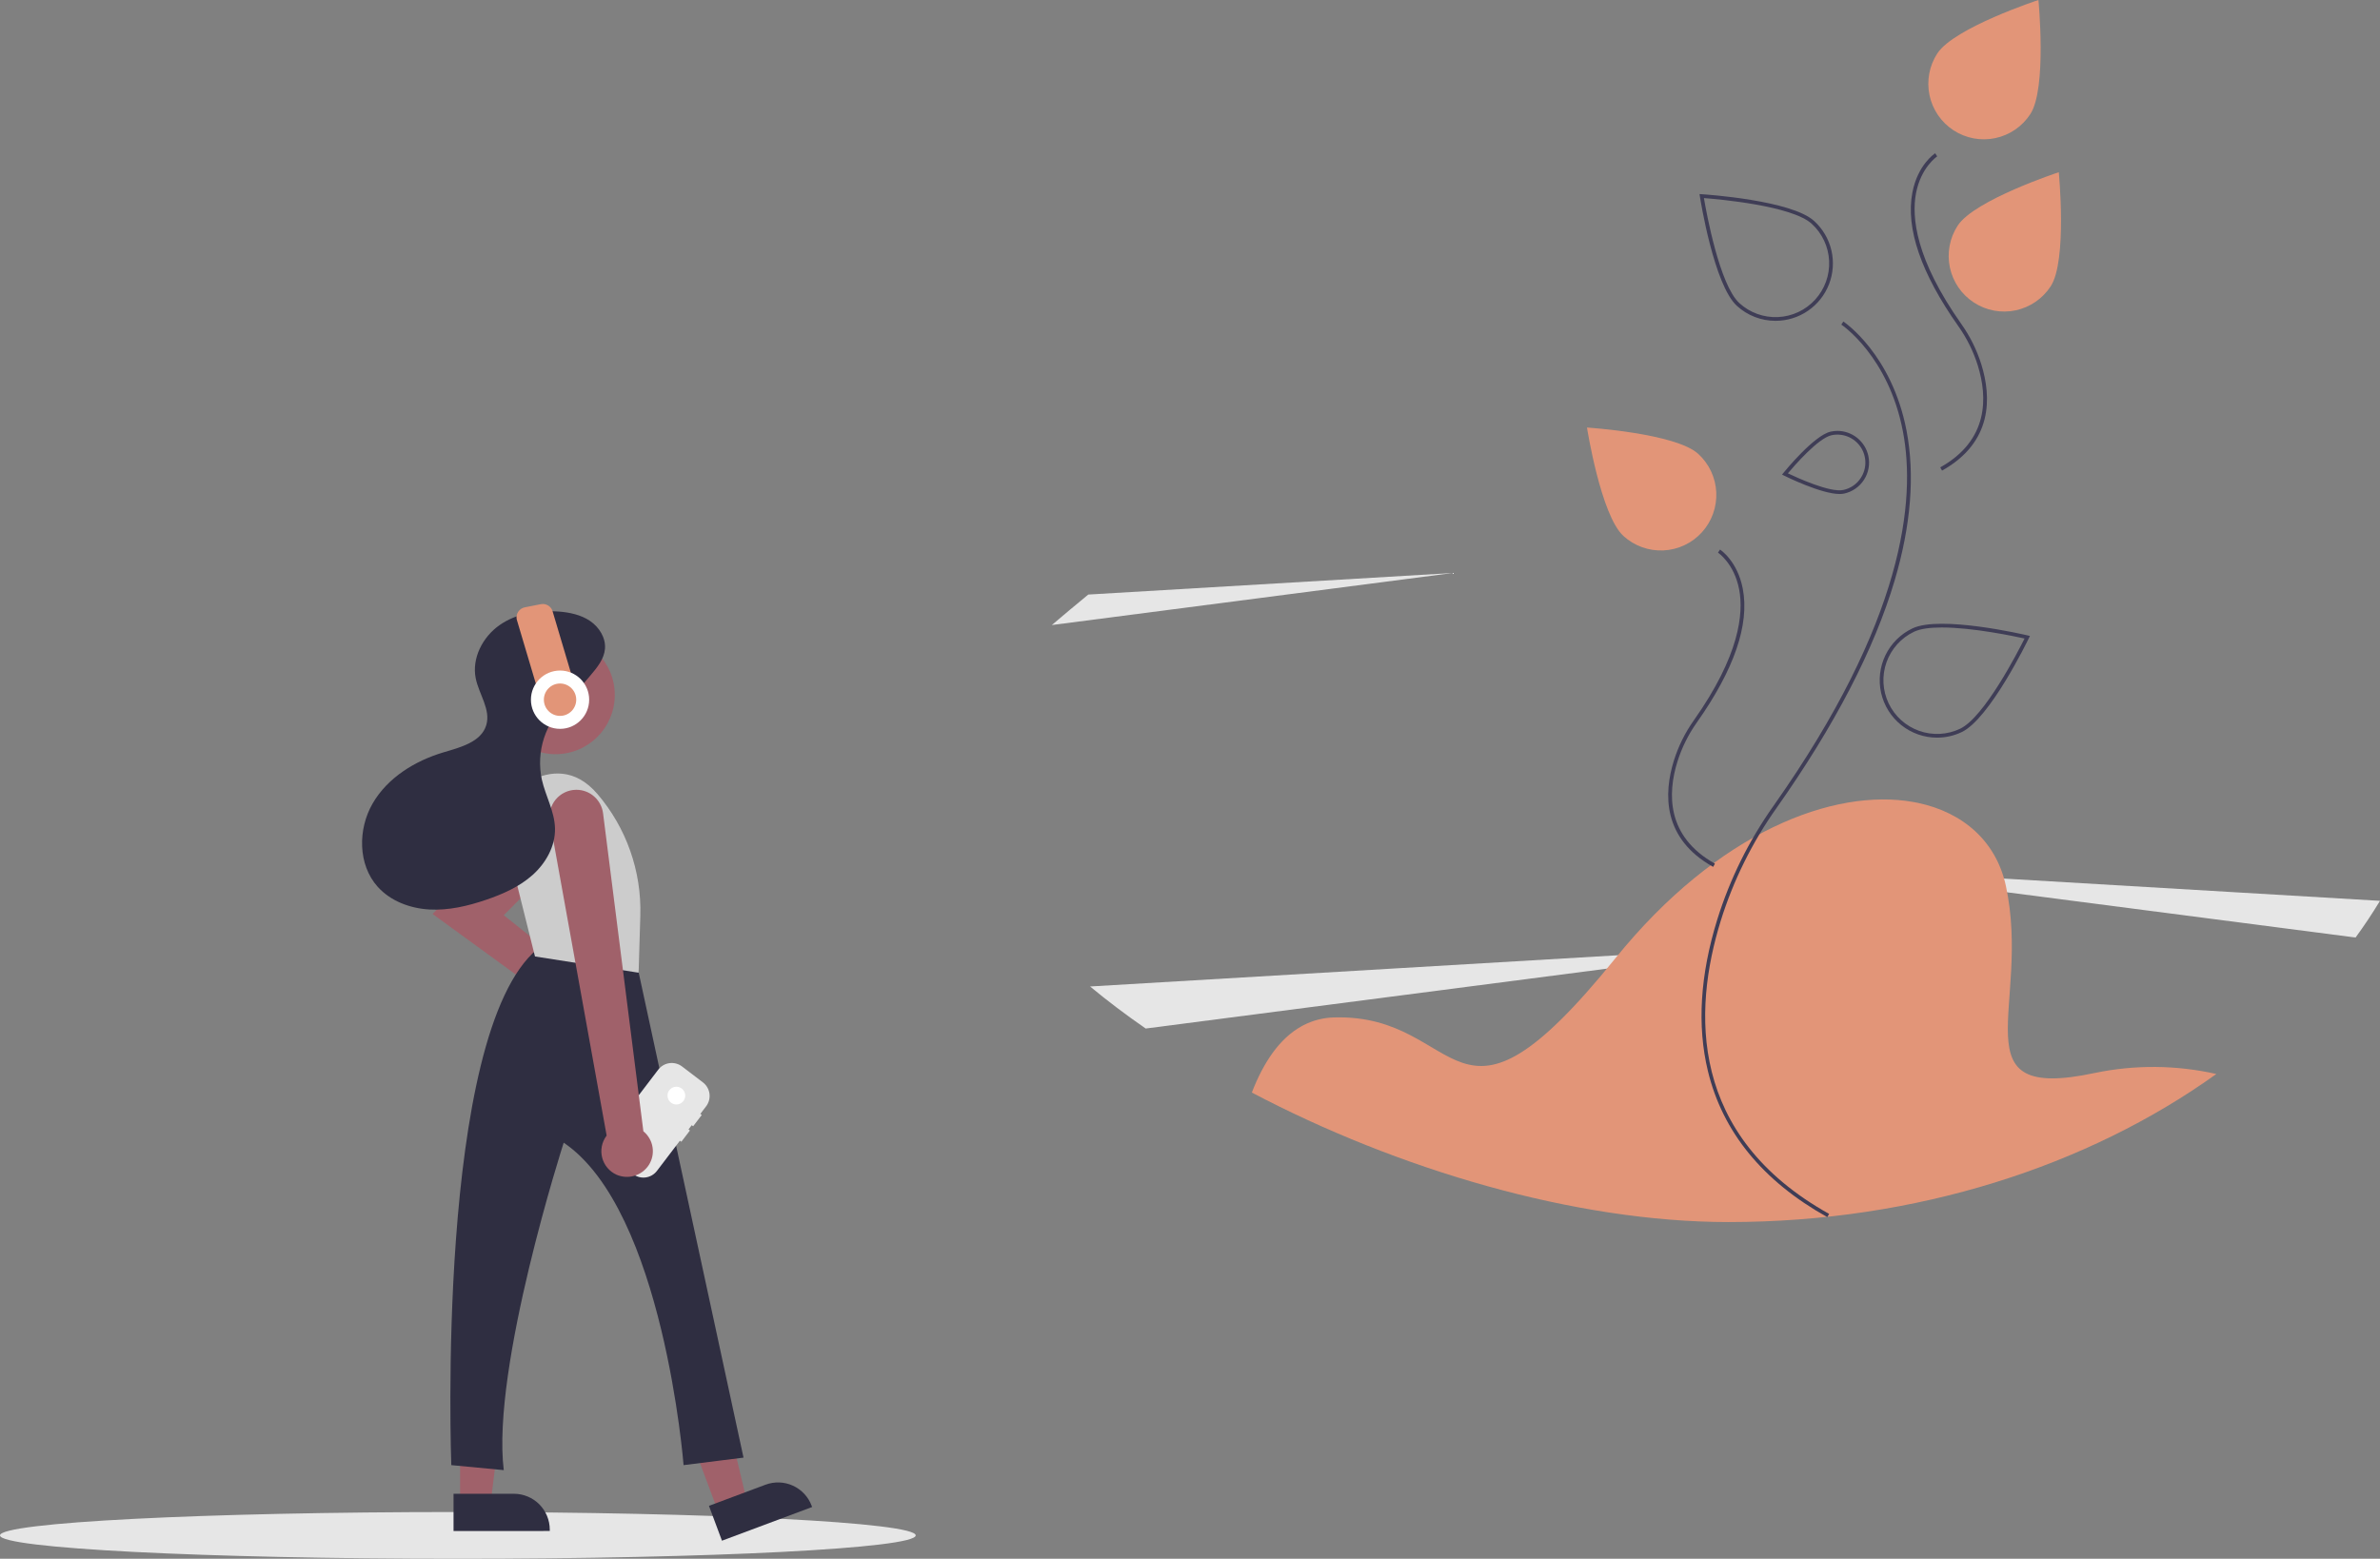 <svg width="519" height="340" viewBox="0 0 519 340" fill="none" xmlns="http://www.w3.org/2000/svg">
<rect x="0" y="0" width="519" height="340" fill="#808080" stroke="none"/>
<g clip-path="url(#clip0_57_7)">
<path d="M99.844 340C154.986 340 199.687 337.717 199.687 334.9C199.687 332.083 154.986 329.8 99.844 329.8C44.702 329.8 0 332.083 0 334.9C0 337.717 44.702 340 99.844 340Z" fill="#E6E6E6"/>
<path d="M389.846 206.167L373.291 208.316L372.447 208.425L350.413 211.284L249.837 224.343C245.536 221.366 241.477 218.304 237.709 215.17L352.806 208.36L372.714 207.181L373.549 207.132L389.846 206.167Z" fill="#E6E6E6"/>
<path d="M316.815 124.979L229.369 136.333C231.907 134.172 234.556 131.956 237.317 129.684L316.815 124.979Z" fill="#E6E6E6"/>
<path d="M519 196.489C517.35 199.215 515.575 201.884 513.674 204.494L437.698 194.631L395.898 189.202L437.017 191.638L519 196.489Z" fill="#E6E6E6"/>
<path d="M483.312 234.259C455.347 254.31 417.98 266.553 376.934 266.553C343.36 266.553 304.771 255.041 272.985 238.307C275.499 231.783 279.001 226.496 283.871 223.818C283.992 223.749 284.117 223.681 284.242 223.62C286.322 222.55 288.618 221.968 290.956 221.92C319.603 221.112 316.376 253.425 352.285 208.994C374.618 181.362 399.916 171.854 417.21 174.928C417.528 174.984 417.843 175.045 418.158 175.109C428.18 177.194 435.35 183.616 437.42 193.241C443.069 219.496 426.526 240.5 456.787 234.037C465.543 232.213 474.588 232.289 483.312 234.259Z" fill="#E29578"/>
<path d="M398.476 265.481C384.403 257.627 375.642 246.904 372.436 233.611C370.055 223.741 370.739 212.634 374.469 200.599C377.233 191.726 381.378 183.345 386.75 175.765C415.251 135.378 417.824 109.062 414.963 94.098C411.826 77.689 401.635 70.875 401.533 70.808L401.973 70.13C402.078 70.199 412.537 77.172 415.749 93.913C417.601 103.565 416.73 114.57 413.16 126.623C408.717 141.624 400.053 158.314 387.409 176.231C382.086 183.742 377.979 192.047 375.239 200.839C369.123 220.577 368.258 247.692 398.869 264.776L398.476 265.481Z" fill="#3F3D56"/>
<path d="M373.58 189.083C362.485 182.892 362.794 173.079 365.006 165.938C365.987 162.788 367.459 159.813 369.366 157.122C379.35 142.974 380.253 133.783 379.252 128.564C378.164 122.896 374.676 120.57 374.64 120.547L375.08 119.87C375.235 119.97 378.892 122.41 380.044 128.411C381.543 136.227 378.173 146.043 370.025 157.589C368.167 160.21 366.733 163.109 365.777 166.177C363.653 173.033 363.35 182.45 373.972 188.378L373.58 189.083Z" fill="#3F3D56"/>
<path d="M423.497 102.645L423.104 101.939C433.726 96.011 433.424 86.594 431.299 79.739C430.343 76.67 428.91 73.771 427.052 71.15C418.904 59.605 415.533 49.788 417.033 41.973C418.184 35.971 421.841 33.532 421.996 33.431L422.437 34.108C422.401 34.131 418.895 36.488 417.819 42.157C416.829 47.373 417.741 56.556 427.711 70.684C429.618 73.374 431.089 76.35 432.07 79.499C434.283 86.64 434.592 96.453 423.497 102.645Z" fill="#3F3D56"/>
<path d="M447.186 62.453C445.432 65.145 442.682 67.03 439.541 67.692C436.4 68.355 433.124 67.741 430.435 65.985C427.746 64.23 425.863 61.477 425.202 58.332C424.54 55.188 425.153 51.908 426.907 49.216L426.91 49.211C430.563 43.606 448.953 37.565 448.953 37.565C448.953 37.565 450.838 56.848 447.186 62.453Z" fill="#E29578"/>
<path d="M442.747 24.889C440.994 27.581 438.244 29.465 435.103 30.128C431.961 30.79 428.686 30.176 425.997 28.421C423.307 26.666 421.425 23.913 420.763 20.768C420.102 17.623 420.715 14.344 422.468 11.652L422.472 11.647C426.125 6.042 444.515 1.52588e-05 444.515 1.52588e-05C444.515 1.52588e-05 446.4 19.284 442.747 24.889Z" fill="#E29578"/>
<path d="M442.173 138.599C441.398 138.417 423.125 134.164 417.032 137.068C414.468 138.29 412.395 140.35 411.156 142.908C409.916 145.466 409.583 148.371 410.211 151.143C410.84 153.916 412.392 156.392 414.613 158.165C416.833 159.937 419.591 160.9 422.431 160.895C423.34 160.896 424.247 160.796 425.134 160.596C426.05 160.391 426.941 160.084 427.789 159.68C433.881 156.771 442.096 139.887 442.443 139.168L442.665 138.716L442.173 138.599ZM427.442 158.948C426.055 159.61 424.551 159.991 423.017 160.071C421.482 160.151 419.947 159.927 418.499 159.413C417.051 158.899 415.718 158.104 414.577 157.074C413.436 156.044 412.508 154.799 411.847 153.411C411.187 152.022 410.806 150.517 410.726 148.981C410.646 147.444 410.87 145.908 411.383 144.458C411.897 143.008 412.691 141.674 413.72 140.532C414.748 139.389 415.992 138.461 417.379 137.799C418.799 137.121 420.97 136.866 423.447 136.866C430.226 136.866 439.288 138.785 441.491 139.273C440.115 142.036 432.744 156.42 427.442 158.948Z" fill="#3F3D56"/>
<path d="M387.182 69.978C384.065 69.983 381.06 68.819 378.76 66.715C373.772 62.162 370.812 43.616 370.688 42.829L370.61 42.331L371.113 42.363C371.907 42.413 390.628 43.657 395.615 48.209C397.48 49.911 398.788 52.137 399.366 54.596C399.943 57.056 399.764 59.632 398.852 61.987C397.939 64.343 396.336 66.367 394.253 67.793C392.17 69.219 389.705 69.981 387.182 69.978ZM371.569 43.206C372.085 46.247 374.965 62.158 379.303 66.118C381.597 68.21 384.626 69.304 387.725 69.16C390.825 69.017 393.74 67.647 395.83 65.352C397.921 63.056 399.015 60.024 398.873 56.922C398.73 53.819 397.363 50.9 395.071 48.806C390.732 44.846 374.642 43.44 371.569 43.206Z" fill="#3F3D56"/>
<path d="M370.327 98.998C371.502 100.07 372.454 101.363 373.129 102.804C373.804 104.245 374.19 105.804 374.263 107.394C374.336 108.983 374.096 110.572 373.556 112.069C373.016 113.565 372.187 114.941 371.116 116.117C370.045 117.292 368.753 118.246 367.314 118.922C365.875 119.598 364.317 119.983 362.729 120.057C361.141 120.13 359.554 119.89 358.059 119.349C356.564 118.808 355.19 117.978 354.016 116.906C349.076 112.397 346.071 93.256 346.071 93.256C346.071 93.256 365.387 94.489 370.327 98.998Z" fill="#E29578"/>
<path d="M407.425 99.443C407.091 97.902 406.241 96.521 405.017 95.529C403.792 94.537 402.266 93.992 400.691 93.986C400.195 93.988 399.7 94.042 399.214 94.148C395.607 94.931 389.196 102.796 388.926 103.127L388.607 103.519L389.059 103.745C389.414 103.922 397.136 107.752 401.179 107.752C401.502 107.756 401.824 107.724 402.14 107.659C403.928 107.27 405.49 106.186 406.481 104.646C407.472 103.105 407.812 101.234 407.425 99.443ZM405.803 104.209C405.372 104.886 404.811 105.47 404.152 105.927C403.493 106.384 402.75 106.705 401.966 106.871C399.069 107.501 391.782 104.153 389.878 103.244C391.233 101.628 396.487 95.565 399.388 94.935C400.567 94.68 401.795 94.78 402.917 95.223C404.039 95.667 405.004 96.433 405.691 97.426C406.378 98.419 406.755 99.593 406.775 100.801C406.795 102.008 406.457 103.194 405.803 104.209Z" fill="#3F3D56"/>
<path d="M94.331 199.353L115.419 178.243C116.106 177.555 116.959 177.059 117.896 176.803C118.833 176.547 119.82 176.54 120.76 176.782C121.701 177.024 122.562 177.508 123.258 178.185C123.955 178.863 124.463 179.71 124.732 180.644C125.009 181.604 125.024 182.622 124.775 183.59C124.526 184.558 124.022 185.441 123.316 186.148L109.853 199.626L128.643 214.619L128.633 214.634C128.727 214.629 128.82 214.619 128.915 214.619C130.045 214.619 131.15 214.954 132.09 215.582C133.03 216.21 133.763 217.102 134.197 218.147C134.63 219.191 134.745 220.341 134.527 221.451C134.309 222.561 133.767 223.581 132.969 224.383C132.172 225.184 131.156 225.732 130.048 225.956C128.94 226.18 127.791 226.07 126.746 225.641C125.701 225.211 124.806 224.482 124.174 223.544C123.543 222.606 123.203 221.501 123.198 220.37L94.331 199.353Z" fill="#A0616A"/>
<path d="M156.608 329.742L162.863 327.404L156.833 302.138L147.6 305.588L156.608 329.742Z" fill="#A0616A"/>
<path d="M177.095 328.71L157.436 336.057L154.6 328.453L166.933 323.844C168.876 323.118 171.028 323.194 172.915 324.056C174.802 324.918 176.27 326.495 176.995 328.441L177.095 328.71Z" fill="#2F2E41"/>
<path d="M100.332 327.733L107.009 327.732L110.186 301.95L100.331 301.95L100.332 327.733Z" fill="#A0616A"/>
<path d="M119.887 333.938L98.902 333.939L98.902 325.823L112.066 325.822C114.14 325.822 116.129 326.647 117.596 328.115C119.063 329.583 119.887 331.575 119.887 333.651L119.887 333.938Z" fill="#2F2E41"/>
<path d="M117.205 206.986C117.205 206.986 133.544 204.26 138.991 210.803L162.137 317.938L149.066 319.574C149.066 319.574 144.709 263.962 122.924 249.241C122.924 249.241 107.13 298.31 109.853 320.664L98.416 319.574C98.416 319.574 94.876 225.524 117.205 206.986Z" fill="#2F2E41"/>
<path d="M151.155 245.656L153.029 243.194L152.722 242.959L153.985 241.299C154.281 240.911 154.497 240.468 154.622 239.996C154.746 239.524 154.777 239.032 154.712 238.549C154.647 238.065 154.487 237.599 154.242 237.177C153.996 236.755 153.67 236.385 153.283 236.089L148.736 232.621C148.348 232.325 147.906 232.109 147.435 231.984C146.963 231.859 146.472 231.828 145.989 231.894C145.505 231.959 145.04 232.119 144.618 232.364C144.197 232.61 143.828 232.936 143.532 233.324L132.804 247.417C132.509 247.806 132.292 248.248 132.168 248.72C132.043 249.192 132.012 249.684 132.078 250.168C132.143 250.652 132.303 251.118 132.548 251.54C132.793 251.962 133.119 252.331 133.507 252.627L138.053 256.095C138.837 256.693 139.825 256.955 140.801 256.823C141.777 256.691 142.661 256.176 143.257 255.392L148.27 248.807L148.577 249.042L150.452 246.579L150.144 246.345L150.847 245.422L151.155 245.656Z" fill="#E6E6E6"/>
<path d="M147.495 240.907C148.562 240.907 149.428 240.04 149.428 238.972C149.428 237.903 148.562 237.037 147.495 237.037C146.427 237.037 145.562 237.903 145.562 238.972C145.562 240.04 146.427 240.907 147.495 240.907Z" fill="white"/>
<path d="M121.161 164.499C128.287 164.499 134.064 158.716 134.064 151.583C134.064 144.449 128.287 138.666 121.161 138.666C114.035 138.666 108.258 144.449 108.258 151.583C108.258 158.716 114.035 164.499 121.161 164.499Z" fill="#A0616A"/>
<path d="M108.491 175.909C108.491 175.909 120.473 161.733 130.277 173.183C136.584 180.55 139.92 190.007 139.633 199.706L139.263 212.166L116.661 208.622L108.491 175.909Z" fill="#CCCCCC"/>
<path d="M125.615 172.269C124.764 172.281 123.925 172.477 123.157 172.846C122.389 173.215 121.71 173.747 121.168 174.405C120.627 175.063 120.235 175.831 120.02 176.656C119.804 177.481 119.772 178.343 119.923 179.182L132.289 247.694L132.22 247.788C131.727 248.461 131.39 249.236 131.234 250.055C131.077 250.875 131.106 251.72 131.317 252.527C131.528 253.335 131.916 254.085 132.454 254.723C132.991 255.362 133.664 255.872 134.423 256.217C135.658 256.762 137.047 256.85 138.341 256.465C139.634 256.08 140.749 255.246 141.486 254.114C142.217 252.972 142.508 251.603 142.305 250.262C142.101 248.921 141.417 247.699 140.381 246.826L140.3 246.758L131.509 177.399C131.33 175.982 130.64 174.679 129.57 173.734C128.499 172.789 127.121 172.268 125.694 172.269C125.668 172.269 125.641 172.269 125.615 172.269Z" fill="#A0616A"/>
<path d="M123.252 153.817L128.796 147.279C130.225 145.594 131.719 143.759 131.921 141.558C132.142 139.146 130.677 136.801 128.673 135.443C126.669 134.084 124.208 133.573 121.795 133.386C117.32 133.038 112.611 133.778 108.933 136.353C105.254 138.927 102.847 143.575 103.744 147.977C104.451 151.444 107.053 154.765 106.042 158.155C104.935 161.864 100.396 163.002 96.69 164.108C90.47 165.965 84.53 169.62 81.27 175.239C78.011 180.858 78.025 188.606 82.37 193.433C85.184 196.558 89.428 198.139 93.624 198.377C97.82 198.614 101.997 197.625 105.977 196.272C109.642 195.025 113.268 193.422 116.153 190.84C119.038 188.257 121.117 184.56 121.027 180.687C120.941 176.995 118.966 173.632 118.154 170.029C117.514 167.013 117.682 163.88 118.641 160.95C119.6 158.019 121.316 155.395 123.615 153.342" fill="#2F2E41"/>
<path d="M114.443 132.469L117.935 131.783C118.224 131.726 118.521 131.727 118.809 131.785C119.098 131.843 119.372 131.958 119.616 132.122C119.86 132.286 120.069 132.497 120.232 132.742C120.395 132.987 120.508 133.262 120.565 133.551L125.393 149.772L117.506 151.321L112.677 135.101C112.562 134.517 112.684 133.912 113.016 133.418C113.347 132.925 113.86 132.583 114.443 132.469Z" fill="#E29578"/>
<path d="M122.127 158.976C125.635 158.976 128.478 156.129 128.478 152.618C128.478 149.106 125.635 146.259 122.127 146.259C118.619 146.259 115.776 149.106 115.776 152.618C115.776 156.129 118.619 158.976 122.127 158.976Z" fill="white"/>
<path d="M122.127 156.15C124.076 156.15 125.656 154.569 125.656 152.618C125.656 150.667 124.076 149.085 122.127 149.085C120.178 149.085 118.599 150.667 118.599 152.618C118.599 154.569 120.178 156.15 122.127 156.15Z" fill="#E29578"/>
</g>
<defs>
<clipPath id="clip0_57_7">
<rect width="519" height="340" fill="white"/>
</clipPath>
</defs>
</svg>
